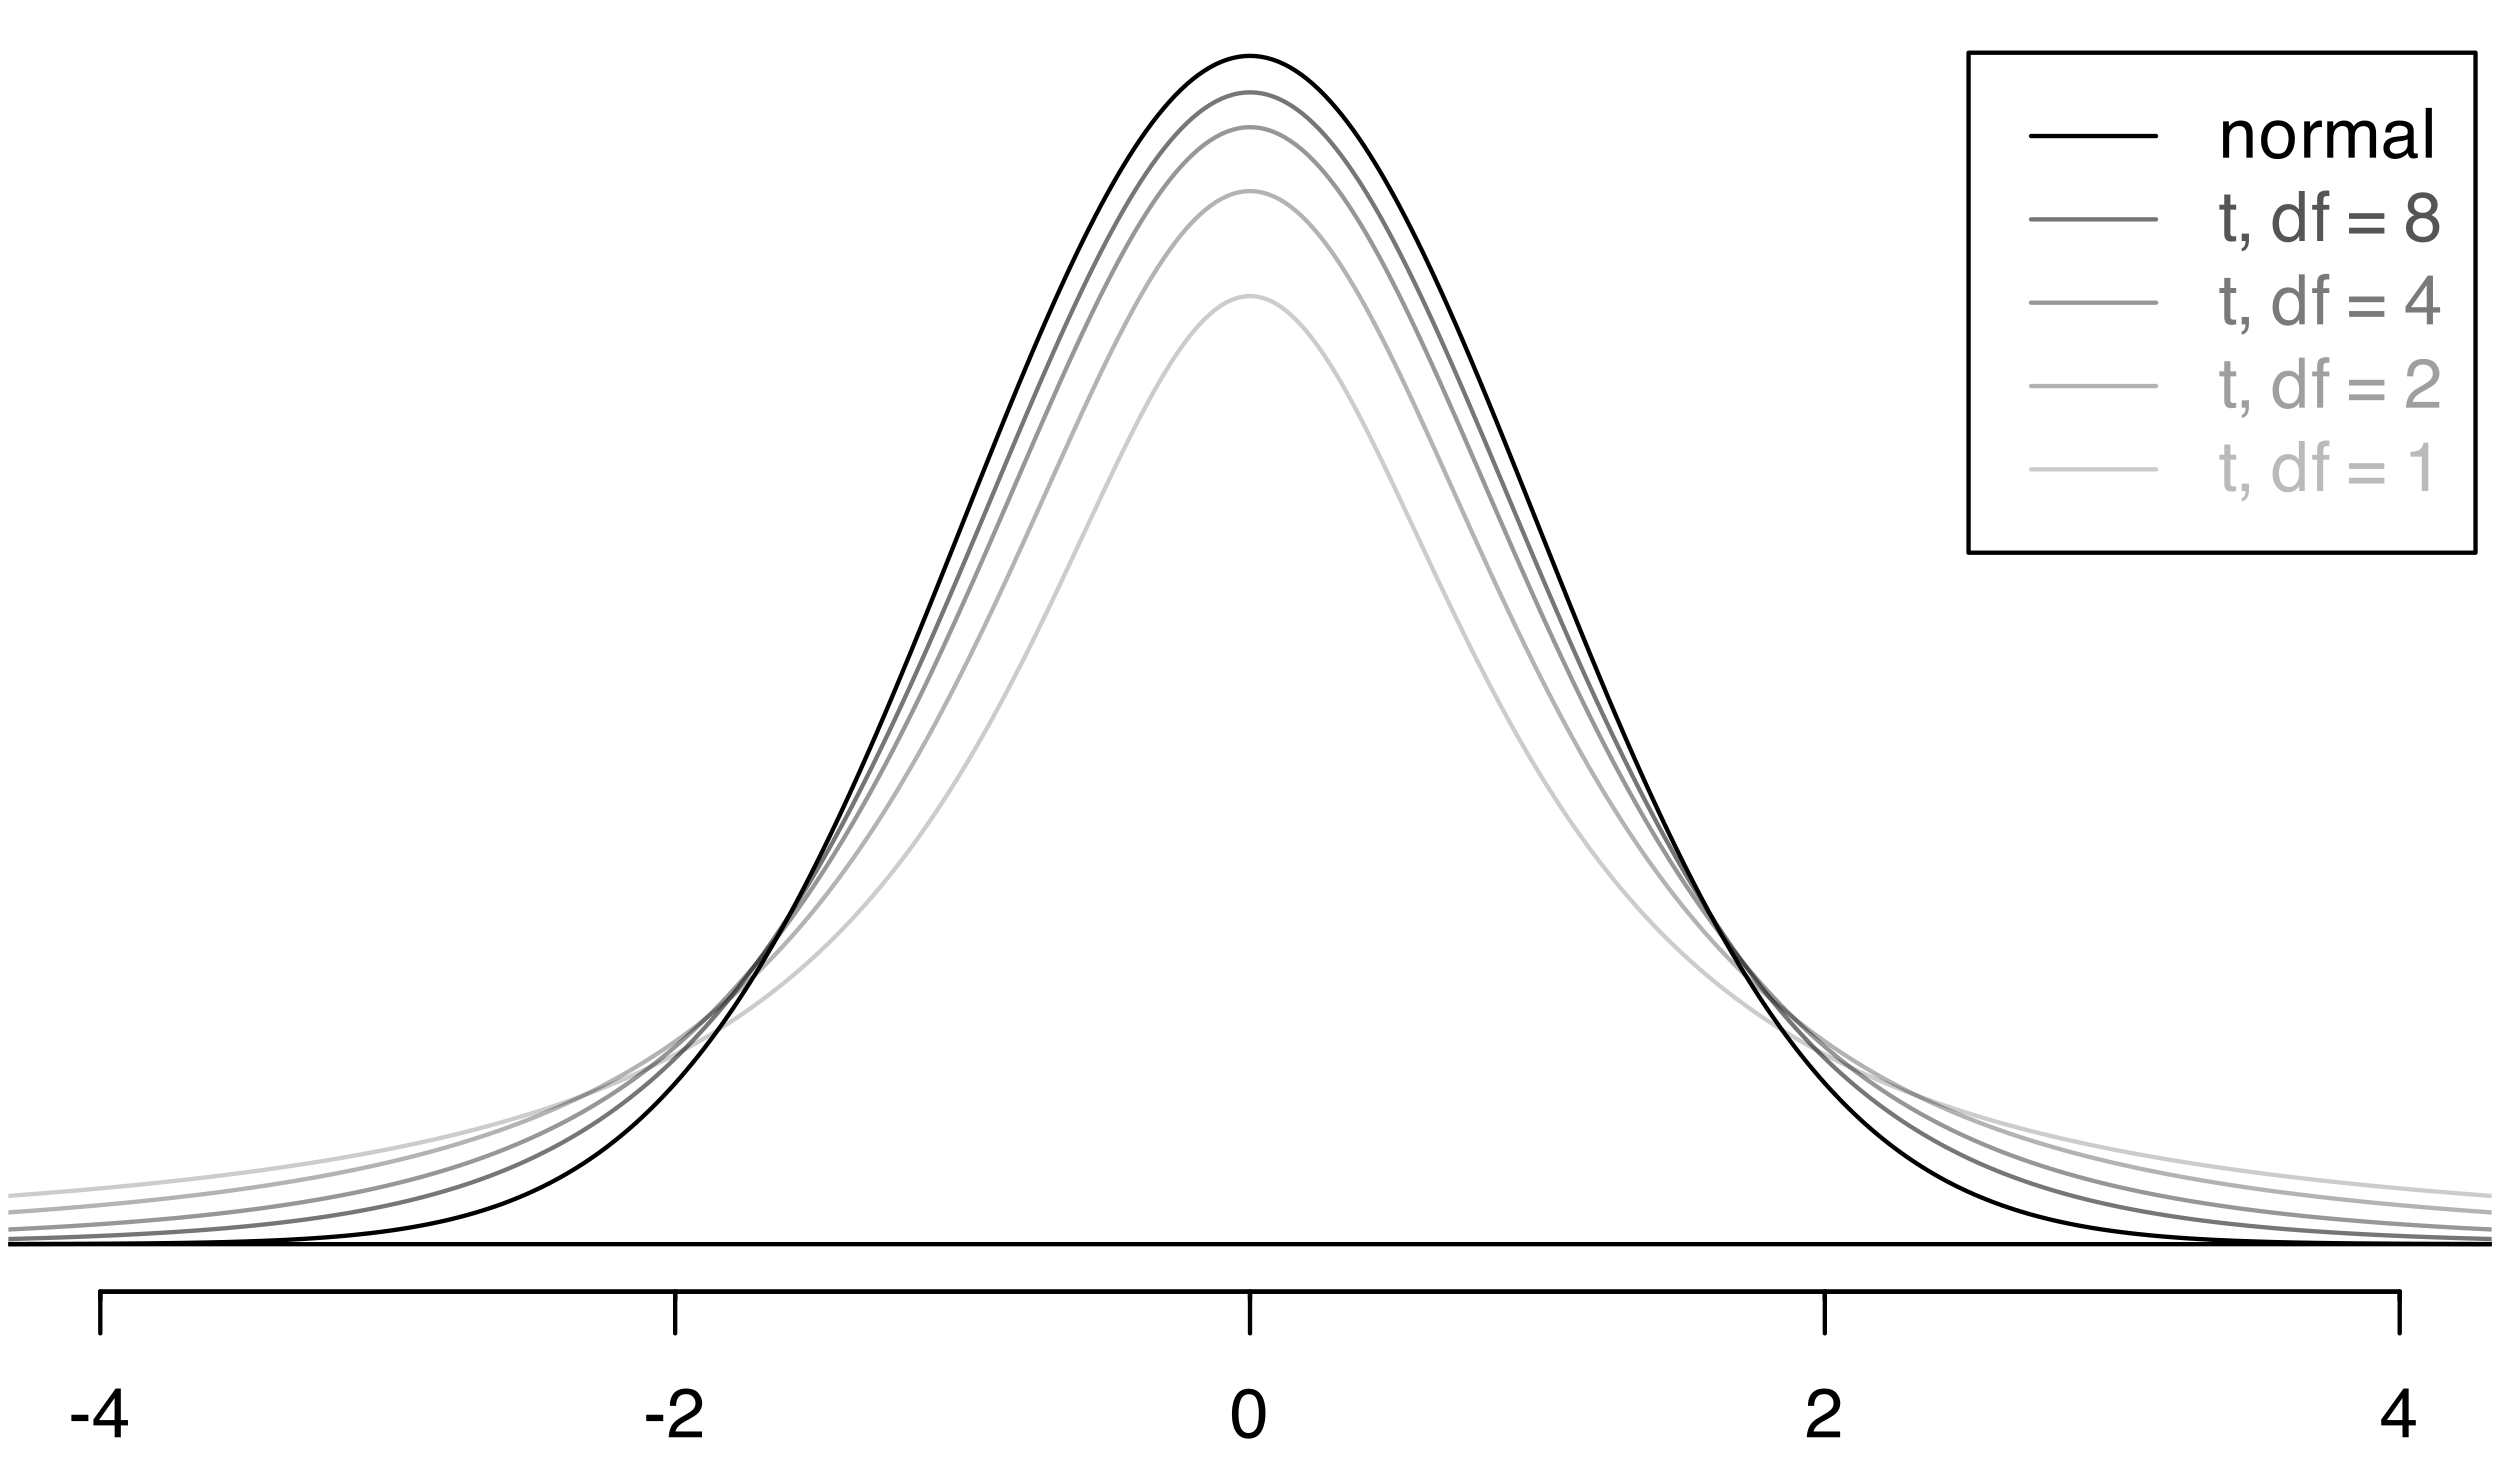 <?xml version="1.0" encoding="UTF-8"?>
<svg xmlns="http://www.w3.org/2000/svg" xmlns:xlink="http://www.w3.org/1999/xlink" width="432" height="252" viewBox="0 0 432 252">
<defs>
<g>
<g id="glyph-0-0">
<path d="M 0.391 0 L 0.391 -8.609 L 7.219 -8.609 L 7.219 0 Z M 6.141 -1.078 L 6.141 -7.531 L 1.469 -7.531 L 1.469 -1.078 Z M 6.141 -1.078 "/>
</g>
<g id="glyph-0-1">
<path d="M 0.5 -3.891 L 3.438 -3.891 L 3.438 -2.797 L 0.5 -2.797 Z M 0.5 -3.891 "/>
</g>
<g id="glyph-0-2">
<path d="M 3.969 -2.969 L 3.969 -6.781 L 1.281 -2.969 Z M 3.984 0 L 3.984 -2.047 L 0.312 -2.047 L 0.312 -3.078 L 4.156 -8.422 L 5.047 -8.422 L 5.047 -2.969 L 6.281 -2.969 L 6.281 -2.047 L 5.047 -2.047 L 5.047 0 Z M 3.984 0 "/>
</g>
<g id="glyph-0-3">
<path d="M 0.375 0 C 0.414 -0.719 0.566 -1.344 0.828 -1.875 C 1.086 -2.414 1.594 -2.906 2.344 -3.344 L 3.469 -4 C 3.969 -4.289 4.32 -4.539 4.531 -4.75 C 4.852 -5.07 5.016 -5.441 5.016 -5.859 C 5.016 -6.348 4.863 -6.734 4.562 -7.016 C 4.27 -7.305 3.883 -7.453 3.406 -7.453 C 2.676 -7.453 2.176 -7.18 1.906 -6.641 C 1.75 -6.336 1.664 -5.93 1.656 -5.422 L 0.578 -5.422 C 0.586 -6.148 0.723 -6.742 0.984 -7.203 C 1.441 -8.016 2.25 -8.422 3.406 -8.422 C 4.363 -8.422 5.062 -8.16 5.5 -7.641 C 5.945 -7.117 6.172 -6.539 6.172 -5.906 C 6.172 -5.238 5.938 -4.664 5.469 -4.188 C 5.195 -3.906 4.707 -3.566 4 -3.172 L 3.188 -2.734 C 2.812 -2.523 2.516 -2.32 2.297 -2.125 C 1.898 -1.789 1.648 -1.414 1.547 -1 L 6.141 -1 L 6.141 0 Z M 0.375 0 "/>
</g>
<g id="glyph-0-4">
<path d="M 3.25 -8.391 C 4.332 -8.391 5.117 -7.941 5.609 -7.047 C 5.984 -6.359 6.172 -5.41 6.172 -4.203 C 6.172 -3.066 6 -2.125 5.656 -1.375 C 5.164 -0.301 4.359 0.234 3.234 0.234 C 2.234 0.234 1.484 -0.203 0.984 -1.078 C 0.578 -1.816 0.375 -2.801 0.375 -4.031 C 0.375 -4.977 0.5 -5.797 0.75 -6.484 C 1.207 -7.754 2.039 -8.391 3.25 -8.391 Z M 3.234 -0.734 C 3.785 -0.734 4.223 -0.973 4.547 -1.453 C 4.867 -1.941 5.031 -2.848 5.031 -4.172 C 5.031 -5.117 4.91 -5.898 4.672 -6.516 C 4.441 -7.129 3.988 -7.438 3.312 -7.438 C 2.688 -7.438 2.227 -7.145 1.938 -6.562 C 1.656 -5.977 1.516 -5.117 1.516 -3.984 C 1.516 -3.129 1.609 -2.441 1.797 -1.922 C 2.078 -1.129 2.555 -0.734 3.234 -0.734 Z M 3.234 -0.734 "/>
</g>
<g id="glyph-0-5">
<path d="M 0.781 -6.281 L 1.781 -6.281 L 1.781 -5.391 C 2.07 -5.754 2.383 -6.016 2.719 -6.172 C 3.051 -6.336 3.422 -6.422 3.828 -6.422 C 4.711 -6.422 5.312 -6.109 5.625 -5.484 C 5.801 -5.141 5.891 -4.656 5.891 -4.031 L 5.891 0 L 4.812 0 L 4.812 -3.953 C 4.812 -4.336 4.754 -4.645 4.641 -4.875 C 4.453 -5.27 4.113 -5.469 3.625 -5.469 C 3.375 -5.469 3.172 -5.441 3.016 -5.391 C 2.723 -5.305 2.469 -5.133 2.25 -4.875 C 2.07 -4.664 1.957 -4.453 1.906 -4.234 C 1.852 -4.016 1.828 -3.695 1.828 -3.281 L 1.828 0 L 0.781 0 Z M 3.25 -6.422 Z M 3.25 -6.422 "/>
</g>
<g id="glyph-0-6">
<path d="M 3.266 -0.688 C 3.961 -0.688 4.441 -0.945 4.703 -1.469 C 4.961 -2 5.094 -2.586 5.094 -3.234 C 5.094 -3.828 5 -4.305 4.812 -4.672 C 4.508 -5.242 4 -5.531 3.281 -5.531 C 2.633 -5.531 2.164 -5.285 1.875 -4.797 C 1.582 -4.305 1.438 -3.711 1.438 -3.016 C 1.438 -2.348 1.582 -1.789 1.875 -1.344 C 2.164 -0.906 2.629 -0.688 3.266 -0.688 Z M 3.312 -6.453 C 4.113 -6.453 4.789 -6.18 5.344 -5.641 C 5.906 -5.109 6.188 -4.316 6.188 -3.266 C 6.188 -2.254 5.941 -1.414 5.453 -0.75 C 4.961 -0.094 4.203 0.234 3.172 0.234 C 2.305 0.234 1.617 -0.055 1.109 -0.641 C 0.598 -1.234 0.344 -2.02 0.344 -3 C 0.344 -4.051 0.609 -4.891 1.141 -5.516 C 1.68 -6.141 2.406 -6.453 3.312 -6.453 Z M 3.266 -6.422 Z M 3.266 -6.422 "/>
</g>
<g id="glyph-0-7">
<path d="M 0.797 -6.281 L 1.812 -6.281 L 1.812 -5.188 C 1.883 -5.406 2.082 -5.664 2.406 -5.969 C 2.727 -6.27 3.098 -6.422 3.516 -6.422 C 3.535 -6.422 3.566 -6.414 3.609 -6.406 C 3.66 -6.406 3.742 -6.398 3.859 -6.391 L 3.859 -5.281 C 3.797 -5.289 3.738 -5.297 3.688 -5.297 C 3.633 -5.297 3.578 -5.297 3.516 -5.297 C 2.984 -5.297 2.57 -5.125 2.281 -4.781 C 2 -4.445 1.859 -4.055 1.859 -3.609 L 1.859 0 L 0.797 0 Z M 0.797 -6.281 "/>
</g>
<g id="glyph-0-8">
<path d="M 0.781 -6.281 L 1.812 -6.281 L 1.812 -5.391 C 2.062 -5.691 2.289 -5.914 2.5 -6.062 C 2.844 -6.301 3.238 -6.422 3.688 -6.422 C 4.188 -6.422 4.586 -6.297 4.891 -6.047 C 5.055 -5.91 5.211 -5.703 5.359 -5.422 C 5.586 -5.766 5.859 -6.016 6.172 -6.172 C 6.492 -6.336 6.852 -6.422 7.25 -6.422 C 8.094 -6.422 8.664 -6.113 8.969 -5.5 C 9.133 -5.176 9.219 -4.734 9.219 -4.172 L 9.219 0 L 8.125 0 L 8.125 -4.359 C 8.125 -4.773 8.02 -5.062 7.812 -5.219 C 7.602 -5.375 7.348 -5.453 7.047 -5.453 C 6.629 -5.453 6.27 -5.312 5.969 -5.031 C 5.676 -4.758 5.531 -4.301 5.531 -3.656 L 5.531 0 L 4.453 0 L 4.453 -4.094 C 4.453 -4.52 4.398 -4.832 4.297 -5.031 C 4.141 -5.32 3.844 -5.469 3.406 -5.469 C 3.008 -5.469 2.645 -5.312 2.312 -5 C 1.988 -4.695 1.828 -4.141 1.828 -3.328 L 1.828 0 L 0.781 0 Z M 0.781 -6.281 "/>
</g>
<g id="glyph-0-9">
<path d="M 1.578 -1.672 C 1.578 -1.367 1.688 -1.129 1.906 -0.953 C 2.133 -0.773 2.398 -0.688 2.703 -0.688 C 3.078 -0.688 3.438 -0.77 3.781 -0.938 C 4.375 -1.227 4.672 -1.695 4.672 -2.344 L 4.672 -3.188 C 4.535 -3.113 4.363 -3.047 4.156 -2.984 C 3.957 -2.93 3.758 -2.895 3.562 -2.875 L 2.938 -2.797 C 2.551 -2.742 2.258 -2.66 2.062 -2.547 C 1.738 -2.367 1.578 -2.078 1.578 -1.672 Z M 4.141 -3.797 C 4.379 -3.828 4.539 -3.93 4.625 -4.109 C 4.664 -4.203 4.688 -4.336 4.688 -4.516 C 4.688 -4.867 4.555 -5.125 4.297 -5.281 C 4.047 -5.445 3.688 -5.531 3.219 -5.531 C 2.664 -5.531 2.273 -5.383 2.047 -5.094 C 1.91 -4.926 1.82 -4.68 1.781 -4.359 L 0.797 -4.359 C 0.816 -5.129 1.066 -5.664 1.547 -5.969 C 2.035 -6.27 2.598 -6.422 3.234 -6.422 C 3.973 -6.422 4.57 -6.281 5.031 -6 C 5.488 -5.719 5.719 -5.281 5.719 -4.688 L 5.719 -1.078 C 5.719 -0.973 5.738 -0.883 5.781 -0.812 C 5.832 -0.75 5.93 -0.719 6.078 -0.719 C 6.117 -0.719 6.164 -0.719 6.219 -0.719 C 6.281 -0.727 6.348 -0.738 6.422 -0.75 L 6.422 0.031 C 6.254 0.07 6.125 0.098 6.031 0.109 C 5.945 0.129 5.832 0.141 5.688 0.141 C 5.32 0.141 5.062 0.008 4.906 -0.25 C 4.812 -0.383 4.75 -0.578 4.719 -0.828 C 4.5 -0.547 4.188 -0.301 3.781 -0.094 C 3.383 0.113 2.945 0.219 2.469 0.219 C 1.883 0.219 1.406 0.039 1.031 -0.312 C 0.664 -0.664 0.484 -1.109 0.484 -1.641 C 0.484 -2.223 0.664 -2.676 1.031 -3 C 1.395 -3.32 1.867 -3.52 2.453 -3.594 Z M 3.266 -6.422 Z M 3.266 -6.422 "/>
</g>
<g id="glyph-0-10">
<path d="M 0.797 -8.609 L 1.859 -8.609 L 1.859 0 L 0.797 0 Z M 0.797 -8.609 "/>
</g>
<g id="glyph-0-11">
<path d="M 0.984 -8.031 L 2.047 -8.031 L 2.047 -6.281 L 3.047 -6.281 L 3.047 -5.422 L 2.047 -5.422 L 2.047 -1.312 C 2.047 -1.094 2.125 -0.945 2.281 -0.875 C 2.352 -0.832 2.488 -0.812 2.688 -0.812 C 2.738 -0.812 2.789 -0.812 2.844 -0.812 C 2.906 -0.82 2.973 -0.828 3.047 -0.828 L 3.047 0 C 2.93 0.031 2.805 0.051 2.672 0.062 C 2.547 0.082 2.406 0.094 2.25 0.094 C 1.758 0.094 1.426 -0.031 1.25 -0.281 C 1.07 -0.531 0.984 -0.859 0.984 -1.266 L 0.984 -5.422 L 0.141 -5.422 L 0.141 -6.281 L 0.984 -6.281 Z M 0.984 -8.031 "/>
</g>
<g id="glyph-0-12">
<path d="M 1 1.219 C 1.27 1.176 1.457 0.988 1.562 0.656 C 1.625 0.477 1.656 0.305 1.656 0.141 C 1.656 0.117 1.648 0.098 1.641 0.078 C 1.641 0.055 1.641 0.031 1.641 0 L 1 0 L 1 -1.281 L 2.25 -1.281 L 2.25 -0.094 C 2.25 0.375 2.156 0.781 1.969 1.125 C 1.781 1.477 1.457 1.695 1 1.781 Z M 1 1.219 "/>
</g>
<g id="glyph-0-13">
</g>
<g id="glyph-0-14">
<path d="M 1.438 -3.062 C 1.438 -2.395 1.578 -1.832 1.859 -1.375 C 2.148 -0.926 2.609 -0.703 3.234 -0.703 C 3.723 -0.703 4.125 -0.91 4.438 -1.328 C 4.758 -1.742 4.922 -2.348 4.922 -3.141 C 4.922 -3.93 4.754 -4.516 4.422 -4.891 C 4.098 -5.273 3.703 -5.469 3.234 -5.469 C 2.703 -5.469 2.27 -5.266 1.938 -4.859 C 1.602 -4.453 1.438 -3.852 1.438 -3.062 Z M 3.031 -6.391 C 3.508 -6.391 3.91 -6.285 4.234 -6.078 C 4.422 -5.961 4.633 -5.758 4.875 -5.469 L 4.875 -8.641 L 5.891 -8.641 L 5.891 0 L 4.938 0 L 4.938 -0.875 C 4.695 -0.488 4.406 -0.207 4.062 -0.031 C 3.727 0.133 3.344 0.219 2.906 0.219 C 2.207 0.219 1.602 -0.07 1.094 -0.656 C 0.582 -1.25 0.328 -2.031 0.328 -3 C 0.328 -3.914 0.562 -4.707 1.031 -5.375 C 1.5 -6.051 2.164 -6.391 3.031 -6.391 Z M 3.031 -6.391 "/>
</g>
<g id="glyph-0-15">
<path d="M 1.031 -7.234 C 1.051 -7.672 1.129 -7.988 1.266 -8.188 C 1.516 -8.551 1.988 -8.734 2.688 -8.734 C 2.758 -8.734 2.828 -8.727 2.891 -8.719 C 2.961 -8.719 3.047 -8.711 3.141 -8.703 L 3.141 -7.75 C 3.023 -7.758 2.941 -7.766 2.891 -7.766 C 2.848 -7.766 2.805 -7.766 2.766 -7.766 C 2.441 -7.766 2.25 -7.68 2.188 -7.516 C 2.125 -7.348 2.094 -6.926 2.094 -6.25 L 3.141 -6.25 L 3.141 -5.422 L 2.078 -5.422 L 2.078 0 L 1.031 0 L 1.031 -5.422 L 0.172 -5.422 L 0.172 -6.25 L 1.031 -6.25 Z M 1.031 -7.234 "/>
</g>
<g id="glyph-0-16">
<path d="M 6.656 -4.812 L 6.656 -3.828 L 0.547 -3.828 L 0.547 -4.812 Z M 6.656 -2.297 L 6.656 -1.297 L 0.547 -1.297 L 0.547 -2.297 Z M 6.656 -2.297 "/>
</g>
<g id="glyph-0-17">
<path d="M 3.266 -4.875 C 3.734 -4.875 4.098 -5.004 4.359 -5.266 C 4.617 -5.523 4.75 -5.832 4.75 -6.188 C 4.75 -6.5 4.625 -6.785 4.375 -7.047 C 4.125 -7.316 3.742 -7.453 3.234 -7.453 C 2.723 -7.453 2.352 -7.316 2.125 -7.047 C 1.895 -6.785 1.781 -6.484 1.781 -6.141 C 1.781 -5.742 1.926 -5.43 2.219 -5.203 C 2.52 -4.984 2.867 -4.875 3.266 -4.875 Z M 3.328 -0.719 C 3.816 -0.719 4.223 -0.848 4.547 -1.109 C 4.867 -1.379 5.031 -1.773 5.031 -2.297 C 5.031 -2.836 4.863 -3.25 4.531 -3.531 C 4.195 -3.812 3.77 -3.953 3.25 -3.953 C 2.75 -3.953 2.336 -3.805 2.016 -3.516 C 1.703 -3.234 1.547 -2.836 1.547 -2.328 C 1.547 -1.891 1.691 -1.508 1.984 -1.188 C 2.273 -0.875 2.723 -0.719 3.328 -0.719 Z M 1.828 -4.469 C 1.535 -4.594 1.305 -4.738 1.141 -4.906 C 0.836 -5.219 0.688 -5.625 0.688 -6.125 C 0.688 -6.75 0.91 -7.285 1.359 -7.734 C 1.816 -8.191 2.457 -8.422 3.281 -8.422 C 4.094 -8.422 4.723 -8.207 5.172 -7.781 C 5.629 -7.352 5.859 -6.859 5.859 -6.297 C 5.859 -5.773 5.727 -5.348 5.469 -5.016 C 5.32 -4.836 5.094 -4.66 4.781 -4.484 C 5.125 -4.328 5.395 -4.145 5.594 -3.938 C 5.969 -3.539 6.156 -3.031 6.156 -2.406 C 6.156 -1.664 5.906 -1.039 5.406 -0.531 C 4.914 -0.02 4.219 0.234 3.312 0.234 C 2.488 0.234 1.797 0.016 1.234 -0.422 C 0.672 -0.867 0.391 -1.516 0.391 -2.359 C 0.391 -2.848 0.508 -3.273 0.75 -3.641 C 0.988 -4.004 1.348 -4.281 1.828 -4.469 Z M 1.828 -4.469 "/>
</g>
<g id="glyph-0-18">
<path d="M 1.156 -5.938 L 1.156 -6.75 C 1.914 -6.82 2.441 -6.945 2.734 -7.125 C 3.035 -7.301 3.266 -7.711 3.422 -8.359 L 4.25 -8.359 L 4.25 0 L 3.125 0 L 3.125 -5.938 Z M 1.156 -5.938 "/>
</g>
</g>
<clipPath id="clip-0">
<path clip-rule="nonzero" d="M 1.441 214 L 430.562 214 L 430.562 216 L 1.441 216 Z M 1.441 214 "/>
</clipPath>
<clipPath id="clip-1">
<path clip-rule="nonzero" d="M 1.441 9 L 430.562 9 L 430.562 216 L 1.441 216 Z M 1.441 9 "/>
</clipPath>
<clipPath id="clip-2">
<path clip-rule="nonzero" d="M 1.441 15 L 430.562 15 L 430.562 215 L 1.441 215 Z M 1.441 15 "/>
</clipPath>
<clipPath id="clip-3">
<path clip-rule="nonzero" d="M 1.441 21 L 430.562 21 L 430.562 214 L 1.441 214 Z M 1.441 21 "/>
</clipPath>
<clipPath id="clip-4">
<path clip-rule="nonzero" d="M 1.441 32 L 430.562 32 L 430.562 211 L 1.441 211 Z M 1.441 32 "/>
</clipPath>
<clipPath id="clip-5">
<path clip-rule="nonzero" d="M 1.441 50 L 430.562 50 L 430.562 208 L 1.441 208 Z M 1.441 50 "/>
</clipPath>
</defs>
<rect x="-43.2" y="-25.2" width="518.4" height="302.4" fill="rgb(100%, 100%, 100%)" fill-opacity="1"/>
<path fill="none" stroke-width="0.75" stroke-linecap="round" stroke-linejoin="round" stroke="rgb(0%, 0%, 0%)" stroke-opacity="1" stroke-miterlimit="10" d="M 17.332 223.199 L 414.668 223.199 "/>
<path fill="none" stroke-width="0.75" stroke-linecap="round" stroke-linejoin="round" stroke="rgb(0%, 0%, 0%)" stroke-opacity="1" stroke-miterlimit="10" d="M 17.332 223.199 L 17.332 230.398 "/>
<path fill="none" stroke-width="0.75" stroke-linecap="round" stroke-linejoin="round" stroke="rgb(0%, 0%, 0%)" stroke-opacity="1" stroke-miterlimit="10" d="M 116.668 223.199 L 116.668 230.398 "/>
<path fill="none" stroke-width="0.75" stroke-linecap="round" stroke-linejoin="round" stroke="rgb(0%, 0%, 0%)" stroke-opacity="1" stroke-miterlimit="10" d="M 216 223.199 L 216 230.398 "/>
<path fill="none" stroke-width="0.75" stroke-linecap="round" stroke-linejoin="round" stroke="rgb(0%, 0%, 0%)" stroke-opacity="1" stroke-miterlimit="10" d="M 315.332 223.199 L 315.332 230.398 "/>
<path fill="none" stroke-width="0.75" stroke-linecap="round" stroke-linejoin="round" stroke="rgb(0%, 0%, 0%)" stroke-opacity="1" stroke-miterlimit="10" d="M 414.668 223.199 L 414.668 230.398 "/>
<g fill="rgb(0%, 0%, 0%)" fill-opacity="1">
<use xlink:href="#glyph-0-1" x="11.832" y="248.361"/>
<use xlink:href="#glyph-0-2" x="15.832" y="248.361"/>
</g>
<g fill="rgb(0%, 0%, 0%)" fill-opacity="1">
<use xlink:href="#glyph-0-1" x="111.168" y="248.361"/>
<use xlink:href="#glyph-0-3" x="115.168" y="248.361"/>
</g>
<g fill="rgb(0%, 0%, 0%)" fill-opacity="1">
<use xlink:href="#glyph-0-4" x="212.5" y="248.361"/>
</g>
<g fill="rgb(0%, 0%, 0%)" fill-opacity="1">
<use xlink:href="#glyph-0-3" x="311.832" y="248.361"/>
</g>
<g fill="rgb(0%, 0%, 0%)" fill-opacity="1">
<use xlink:href="#glyph-0-2" x="411.168" y="248.361"/>
</g>
<path fill="none" stroke-width="0.75" stroke-linecap="round" stroke-linejoin="round" stroke="rgb(0%, 0%, 0%)" stroke-opacity="1" stroke-miterlimit="10" d="M 17.332 223.199 L 414.668 223.199 "/>
<path fill="none" stroke-width="0.75" stroke-linecap="round" stroke-linejoin="round" stroke="rgb(0%, 0%, 0%)" stroke-opacity="1" stroke-miterlimit="10" d="M 17.332 223.199 L 17.332 224.641 "/>
<path fill="none" stroke-width="0.75" stroke-linecap="round" stroke-linejoin="round" stroke="rgb(0%, 0%, 0%)" stroke-opacity="1" stroke-miterlimit="10" d="M 116.668 223.199 L 116.668 224.641 "/>
<path fill="none" stroke-width="0.75" stroke-linecap="round" stroke-linejoin="round" stroke="rgb(0%, 0%, 0%)" stroke-opacity="1" stroke-miterlimit="10" d="M 216 223.199 L 216 224.641 "/>
<path fill="none" stroke-width="0.75" stroke-linecap="round" stroke-linejoin="round" stroke="rgb(0%, 0%, 0%)" stroke-opacity="1" stroke-miterlimit="10" d="M 315.332 223.199 L 315.332 224.641 "/>
<path fill="none" stroke-width="0.75" stroke-linecap="round" stroke-linejoin="round" stroke="rgb(0%, 0%, 0%)" stroke-opacity="1" stroke-miterlimit="10" d="M 414.668 223.199 L 414.668 224.641 "/>
<g clip-path="url(#clip-0)">
<path fill="none" stroke-width="0.75" stroke-linecap="round" stroke-linejoin="round" stroke="rgb(0%, 0%, 0%)" stroke-opacity="1" stroke-miterlimit="10" d="M 1.441 214.988 L 430.559 214.988 "/>
</g>
<g clip-path="url(#clip-1)">
<path fill="none" stroke-width="0.75" stroke-linecap="round" stroke-linejoin="round" stroke="rgb(0%, 0%, 0%)" stroke-opacity="1" stroke-miterlimit="10" d="M -7.5 214.977 L -3.527 214.977 L -2.535 214.973 L -0.547 214.973 L 0.445 214.969 L 2.434 214.969 L 3.426 214.965 L 4.422 214.965 L 6.406 214.957 L 7.398 214.957 L 8.395 214.953 L 9.387 214.949 L 10.379 214.949 L 11.375 214.945 L 14.352 214.934 L 15.348 214.93 L 16.34 214.922 L 17.332 214.918 L 18.328 214.91 L 19.32 214.906 L 20.312 214.898 L 21.309 214.891 L 24.285 214.867 L 25.281 214.859 L 27.266 214.836 L 28.262 214.824 L 29.254 214.812 L 30.246 214.797 L 31.238 214.785 L 32.234 214.77 L 33.227 214.75 L 34.219 214.734 L 35.215 214.715 L 36.207 214.695 L 38.191 214.648 L 39.188 214.625 L 40.18 214.598 L 41.172 214.566 L 42.168 214.539 L 44.152 214.469 L 45.148 214.434 L 46.141 214.395 L 48.125 214.309 L 49.121 214.262 L 50.113 214.211 L 51.105 214.156 L 52.102 214.102 L 54.086 213.977 L 55.078 213.906 L 56.074 213.836 L 58.059 213.68 L 59.055 213.594 L 60.047 213.504 L 61.039 213.406 L 62.035 213.305 L 63.027 213.199 L 64.02 213.086 L 65.012 212.965 L 66.008 212.84 L 67 212.707 L 67.992 212.566 L 68.988 212.418 L 69.98 212.262 L 70.973 212.098 L 71.965 211.922 L 72.961 211.742 L 73.953 211.551 L 74.945 211.348 L 75.941 211.137 L 76.934 210.914 L 77.926 210.68 L 78.922 210.434 L 79.914 210.176 L 80.906 209.906 L 81.898 209.625 L 82.895 209.328 L 83.887 209.016 L 84.879 208.691 L 85.875 208.352 L 86.867 207.996 L 87.859 207.625 L 88.852 207.234 L 89.848 206.828 L 90.84 206.406 L 91.832 205.965 L 92.828 205.504 L 93.82 205.023 L 94.812 204.523 L 95.809 204.004 L 96.801 203.461 L 97.793 202.895 L 98.785 202.309 L 99.781 201.699 L 100.773 201.066 L 101.766 200.406 L 102.762 199.723 L 103.754 199.016 L 104.746 198.281 L 105.738 197.516 L 106.734 196.727 L 107.727 195.91 L 108.719 195.066 L 109.715 194.188 L 110.707 193.285 L 111.699 192.348 L 112.691 191.383 L 113.688 190.383 L 114.68 189.355 L 115.672 188.293 L 116.668 187.199 L 117.66 186.07 L 118.652 184.906 L 119.648 183.711 L 120.641 182.48 L 121.633 181.215 L 122.625 179.914 L 123.621 178.578 L 124.613 177.203 L 125.605 175.797 L 126.602 174.352 L 127.594 172.871 L 128.586 171.352 L 129.578 169.797 L 130.574 168.207 L 131.566 166.582 L 132.559 164.918 L 133.555 163.215 L 134.547 161.477 L 135.539 159.707 L 136.535 157.895 L 137.527 156.051 L 138.52 154.172 L 139.512 152.258 L 140.508 150.309 L 141.5 148.324 L 142.492 146.309 L 143.488 144.258 L 144.48 142.18 L 145.473 140.066 L 146.465 137.922 L 147.461 135.75 L 148.453 133.551 L 149.445 131.32 L 150.441 129.066 L 151.434 126.785 L 152.426 124.48 L 153.422 122.152 L 154.414 119.801 L 155.406 117.43 L 156.398 115.039 L 157.395 112.633 L 158.387 110.211 L 159.379 107.773 L 160.375 105.32 L 161.367 102.859 L 162.359 100.387 L 163.352 97.91 L 164.348 95.426 L 165.34 92.938 L 166.332 90.445 L 167.328 87.957 L 168.32 85.465 L 169.312 82.98 L 170.309 80.504 L 171.301 78.035 L 172.293 75.574 L 173.285 73.129 L 174.281 70.695 L 175.273 68.281 L 176.266 65.883 L 177.262 63.508 L 178.254 61.16 L 179.246 58.832 L 180.238 56.539 L 181.234 54.27 L 182.227 52.039 L 183.219 49.84 L 184.215 47.68 L 185.207 45.559 L 186.199 43.477 L 187.191 41.441 L 188.188 39.453 L 189.18 37.512 L 190.172 35.621 L 191.168 33.781 L 192.16 31.996 L 193.152 30.27 L 194.148 28.598 L 195.141 26.988 L 196.133 25.441 L 197.125 23.957 L 198.121 22.535 L 199.113 21.184 L 200.105 19.902 L 201.102 18.688 L 202.094 17.547 L 203.086 16.477 L 204.078 15.484 L 205.074 14.562 L 206.066 13.719 L 207.059 12.953 L 208.055 12.266 L 209.047 11.656 L 210.039 11.125 L 211.035 10.676 L 212.027 10.309 L 213.02 10.023 L 214.012 9.816 L 215.008 9.695 L 216 9.652 L 216.992 9.695 L 217.988 9.816 L 218.98 10.023 L 219.973 10.309 L 220.965 10.676 L 221.961 11.125 L 222.953 11.656 L 223.945 12.266 L 224.941 12.953 L 225.934 13.719 L 226.926 14.562 L 227.922 15.484 L 228.914 16.477 L 229.906 17.547 L 230.898 18.688 L 231.895 19.902 L 232.887 21.184 L 233.879 22.535 L 234.875 23.957 L 235.867 25.441 L 236.859 26.988 L 237.852 28.598 L 238.848 30.27 L 239.84 31.996 L 240.832 33.781 L 241.828 35.621 L 242.82 37.512 L 243.812 39.453 L 244.809 41.441 L 245.801 43.477 L 246.793 45.559 L 247.785 47.68 L 248.781 49.84 L 249.773 52.039 L 250.766 54.27 L 251.762 56.539 L 252.754 58.832 L 253.746 61.16 L 254.738 63.508 L 255.734 65.883 L 256.727 68.281 L 257.719 70.695 L 258.715 73.129 L 259.707 75.574 L 260.699 78.035 L 261.691 80.504 L 262.688 82.98 L 263.68 85.465 L 264.672 87.957 L 265.668 90.445 L 266.66 92.938 L 267.652 95.426 L 268.648 97.91 L 269.641 100.387 L 270.633 102.859 L 271.625 105.32 L 272.621 107.773 L 273.613 110.211 L 274.605 112.633 L 275.602 115.039 L 276.594 117.43 L 277.586 119.801 L 278.578 122.152 L 279.574 124.48 L 280.566 126.785 L 281.559 129.066 L 282.555 131.32 L 283.547 133.551 L 284.539 135.75 L 285.535 137.922 L 286.527 140.066 L 287.52 142.18 L 288.512 144.258 L 289.508 146.309 L 290.5 148.324 L 291.492 150.309 L 292.488 152.258 L 293.48 154.172 L 294.473 156.051 L 295.465 157.895 L 296.461 159.707 L 297.453 161.477 L 298.445 163.215 L 299.441 164.918 L 300.434 166.582 L 301.426 168.207 L 302.422 169.797 L 303.414 171.352 L 304.406 172.871 L 305.398 174.352 L 306.395 175.797 L 307.387 177.203 L 308.379 178.578 L 309.375 179.914 L 310.367 181.215 L 311.359 182.48 L 312.352 183.711 L 313.348 184.906 L 314.34 186.07 L 315.332 187.199 L 316.328 188.293 L 317.32 189.355 L 318.312 190.383 L 319.309 191.383 L 320.301 192.348 L 321.293 193.285 L 322.285 194.188 L 323.281 195.066 L 324.273 195.91 L 325.266 196.727 L 326.262 197.516 L 327.254 198.281 L 328.246 199.016 L 329.238 199.723 L 330.234 200.406 L 331.227 201.066 L 332.219 201.699 L 333.215 202.309 L 334.207 202.895 L 335.199 203.461 L 336.191 204.004 L 337.188 204.523 L 338.18 205.023 L 339.172 205.504 L 340.168 205.965 L 341.16 206.406 L 342.152 206.828 L 343.148 207.234 L 344.141 207.625 L 345.133 207.996 L 346.125 208.352 L 347.121 208.691 L 348.113 209.016 L 349.105 209.328 L 350.102 209.625 L 351.094 209.906 L 352.086 210.176 L 353.078 210.434 L 354.074 210.68 L 355.066 210.914 L 356.059 211.137 L 357.055 211.348 L 358.047 211.551 L 359.039 211.742 L 360.035 211.922 L 361.027 212.098 L 362.02 212.262 L 363.012 212.418 L 364.008 212.566 L 365 212.707 L 365.992 212.84 L 366.988 212.965 L 367.98 213.086 L 368.973 213.199 L 369.965 213.305 L 370.961 213.406 L 371.953 213.504 L 372.945 213.594 L 373.941 213.68 L 375.926 213.836 L 376.922 213.906 L 377.914 213.977 L 379.898 214.102 L 380.895 214.156 L 381.887 214.211 L 382.879 214.262 L 383.875 214.309 L 385.859 214.395 L 386.852 214.434 L 387.848 214.469 L 389.832 214.539 L 390.828 214.566 L 391.82 214.598 L 392.812 214.625 L 393.809 214.648 L 395.793 214.695 L 396.785 214.715 L 397.781 214.734 L 398.773 214.75 L 399.766 214.77 L 400.762 214.785 L 401.754 214.797 L 402.746 214.812 L 403.738 214.824 L 404.734 214.836 L 406.719 214.859 L 407.715 214.867 L 410.691 214.891 L 411.688 214.898 L 412.68 214.906 L 413.672 214.91 L 414.668 214.918 L 415.66 214.922 L 416.652 214.93 L 417.648 214.934 L 420.625 214.945 L 421.621 214.949 L 422.613 214.949 L 423.605 214.953 L 424.602 214.957 L 425.594 214.957 L 427.578 214.965 L 428.574 214.965 L 429.566 214.969 L 431.555 214.969 L 432.547 214.973 L 434.535 214.973 L 435.527 214.977 L 439.5 214.977 "/>
</g>
<g clip-path="url(#clip-2)">
<path fill="none" stroke-width="0.75" stroke-linecap="round" stroke-linejoin="round" stroke="rgb(0%, 0%, 0%)" stroke-opacity="0.537" stroke-miterlimit="10" d="M -7.5 214.305 L -6.508 214.285 L -5.512 214.266 L -4.52 214.246 L -2.535 214.199 L -1.539 214.176 L 0.445 214.129 L 1.441 214.102 L 2.434 214.078 L 3.426 214.051 L 4.422 214.023 L 5.414 213.992 L 6.406 213.965 L 7.398 213.934 L 8.395 213.902 L 9.387 213.867 L 10.379 213.836 L 11.375 213.801 L 12.367 213.766 L 13.359 213.727 L 14.352 213.691 L 15.348 213.652 L 17.332 213.566 L 18.328 213.523 L 19.32 213.48 L 20.312 213.434 L 21.309 213.387 L 24.285 213.234 L 25.281 213.18 L 26.273 213.125 L 27.266 213.066 L 28.262 213.008 L 30.246 212.883 L 31.238 212.816 L 32.234 212.75 L 34.219 212.609 L 35.215 212.535 L 37.199 212.379 L 38.191 212.297 L 39.188 212.211 L 41.172 212.031 L 42.168 211.938 L 43.16 211.844 L 44.152 211.742 L 45.148 211.641 L 46.141 211.535 L 47.133 211.426 L 48.125 211.312 L 49.121 211.195 L 50.113 211.074 L 51.105 210.949 L 52.102 210.82 L 53.094 210.688 L 54.086 210.551 L 55.078 210.406 L 56.074 210.262 L 57.066 210.109 L 58.059 209.953 L 59.055 209.789 L 60.047 209.625 L 61.039 209.453 L 62.035 209.273 L 63.027 209.09 L 64.02 208.898 L 65.012 208.703 L 66.008 208.5 L 67 208.289 L 67.992 208.074 L 68.988 207.852 L 69.98 207.621 L 70.973 207.383 L 71.965 207.137 L 72.961 206.883 L 73.953 206.621 L 74.945 206.352 L 75.941 206.07 L 76.934 205.785 L 77.926 205.484 L 78.922 205.18 L 79.914 204.863 L 80.906 204.535 L 81.898 204.199 L 82.895 203.848 L 83.887 203.488 L 84.879 203.117 L 85.875 202.734 L 86.867 202.34 L 87.859 201.934 L 88.852 201.516 L 89.848 201.082 L 90.84 200.633 L 91.832 200.172 L 92.828 199.699 L 93.82 199.207 L 94.812 198.703 L 95.809 198.184 L 96.801 197.648 L 97.793 197.094 L 98.785 196.523 L 99.781 195.938 L 100.773 195.332 L 101.766 194.711 L 102.762 194.07 L 103.754 193.41 L 104.746 192.73 L 105.738 192.031 L 106.734 191.312 L 107.727 190.57 L 108.719 189.809 L 109.715 189.023 L 110.707 188.219 L 111.699 187.391 L 112.691 186.539 L 113.688 185.66 L 114.68 184.762 L 115.672 183.836 L 116.668 182.887 L 117.66 181.91 L 118.652 180.906 L 119.648 179.879 L 120.641 178.824 L 121.633 177.742 L 122.625 176.629 L 123.621 175.488 L 124.613 174.32 L 125.605 173.125 L 126.602 171.895 L 127.594 170.641 L 128.586 169.352 L 129.578 168.035 L 130.574 166.684 L 131.566 165.305 L 132.559 163.891 L 133.555 162.449 L 134.547 160.973 L 135.539 159.465 L 136.535 157.926 L 137.527 156.352 L 138.52 154.75 L 139.512 153.109 L 140.508 151.441 L 141.5 149.738 L 142.492 148.004 L 143.488 146.234 L 144.48 144.438 L 145.473 142.605 L 146.465 140.742 L 147.461 138.848 L 148.453 136.926 L 149.445 134.969 L 150.441 132.984 L 151.434 130.969 L 152.426 128.926 L 153.422 126.855 L 154.414 124.758 L 155.406 122.633 L 156.398 120.48 L 157.395 118.309 L 158.387 116.109 L 159.379 113.891 L 160.375 111.648 L 161.367 109.387 L 162.359 107.109 L 163.352 104.812 L 164.348 102.5 L 165.34 100.176 L 166.332 97.84 L 167.328 95.492 L 168.32 93.133 L 169.312 90.77 L 170.309 88.402 L 172.293 83.66 L 173.285 81.293 L 174.281 78.926 L 175.273 76.566 L 176.266 74.215 L 177.262 71.875 L 178.254 69.547 L 179.246 67.234 L 180.238 64.945 L 181.234 62.672 L 182.227 60.422 L 183.219 58.203 L 184.215 56.008 L 185.207 53.848 L 186.199 51.719 L 187.191 49.629 L 188.188 47.578 L 189.18 45.57 L 190.172 43.609 L 191.168 41.691 L 192.16 39.828 L 193.152 38.016 L 194.148 36.258 L 195.141 34.562 L 196.133 32.922 L 197.125 31.348 L 198.121 29.84 L 199.113 28.398 L 200.105 27.027 L 201.102 25.727 L 202.094 24.5 L 203.086 23.352 L 204.078 22.277 L 205.074 21.285 L 206.066 20.371 L 207.059 19.543 L 208.055 18.797 L 209.047 18.133 L 210.039 17.559 L 211.035 17.07 L 212.027 16.668 L 213.02 16.355 L 214.012 16.133 L 215.008 16 L 216 15.953 L 216.992 16 L 217.988 16.133 L 218.98 16.355 L 219.973 16.668 L 220.965 17.07 L 221.961 17.559 L 222.953 18.133 L 223.945 18.797 L 224.941 19.543 L 225.934 20.371 L 226.926 21.285 L 227.922 22.277 L 228.914 23.352 L 229.906 24.5 L 230.898 25.727 L 231.895 27.027 L 232.887 28.398 L 233.879 29.84 L 234.875 31.348 L 235.867 32.922 L 236.859 34.562 L 237.852 36.258 L 238.848 38.016 L 239.84 39.828 L 240.832 41.691 L 241.828 43.609 L 242.82 45.57 L 243.812 47.578 L 244.809 49.629 L 245.801 51.719 L 246.793 53.848 L 247.785 56.008 L 248.781 58.203 L 249.773 60.422 L 250.766 62.672 L 251.762 64.945 L 252.754 67.234 L 253.746 69.547 L 254.738 71.875 L 255.734 74.215 L 256.727 76.566 L 257.719 78.926 L 258.715 81.293 L 259.707 83.66 L 261.691 88.402 L 262.688 90.77 L 263.68 93.133 L 264.672 95.492 L 265.668 97.84 L 266.66 100.176 L 267.652 102.5 L 268.648 104.812 L 269.641 107.109 L 270.633 109.387 L 271.625 111.648 L 272.621 113.891 L 273.613 116.109 L 274.605 118.309 L 275.602 120.48 L 276.594 122.633 L 277.586 124.758 L 278.578 126.855 L 279.574 128.926 L 280.566 130.969 L 281.559 132.984 L 282.555 134.969 L 283.547 136.926 L 284.539 138.848 L 285.535 140.742 L 286.527 142.605 L 287.52 144.438 L 288.512 146.234 L 289.508 148.004 L 290.5 149.738 L 291.492 151.441 L 292.488 153.109 L 293.48 154.75 L 294.473 156.352 L 295.465 157.926 L 296.461 159.465 L 297.453 160.973 L 298.445 162.449 L 299.441 163.891 L 300.434 165.305 L 301.426 166.684 L 302.422 168.035 L 303.414 169.352 L 304.406 170.641 L 305.398 171.895 L 306.395 173.125 L 307.387 174.32 L 308.379 175.488 L 309.375 176.629 L 310.367 177.742 L 311.359 178.824 L 312.352 179.879 L 313.348 180.906 L 314.34 181.91 L 315.332 182.887 L 316.328 183.836 L 317.32 184.762 L 318.312 185.66 L 319.309 186.539 L 320.301 187.391 L 321.293 188.219 L 322.285 189.023 L 323.281 189.809 L 324.273 190.57 L 325.266 191.312 L 326.262 192.031 L 327.254 192.73 L 328.246 193.41 L 329.238 194.07 L 330.234 194.711 L 331.227 195.332 L 332.219 195.938 L 333.215 196.523 L 334.207 197.094 L 335.199 197.648 L 336.191 198.184 L 337.188 198.703 L 338.18 199.207 L 339.172 199.699 L 340.168 200.172 L 341.16 200.633 L 342.152 201.082 L 343.148 201.516 L 344.141 201.934 L 345.133 202.34 L 346.125 202.734 L 347.121 203.117 L 348.113 203.488 L 349.105 203.848 L 350.102 204.199 L 351.094 204.535 L 352.086 204.863 L 353.078 205.18 L 354.074 205.484 L 355.066 205.785 L 356.059 206.07 L 357.055 206.352 L 358.047 206.621 L 359.039 206.883 L 360.035 207.137 L 361.027 207.383 L 362.02 207.621 L 363.012 207.852 L 364.008 208.074 L 365 208.289 L 365.992 208.5 L 366.988 208.703 L 367.98 208.898 L 368.973 209.09 L 369.965 209.273 L 370.961 209.453 L 371.953 209.625 L 372.945 209.789 L 373.941 209.953 L 374.934 210.109 L 375.926 210.262 L 376.922 210.406 L 377.914 210.551 L 378.906 210.688 L 379.898 210.82 L 380.895 210.949 L 381.887 211.074 L 382.879 211.195 L 383.875 211.312 L 384.867 211.426 L 385.859 211.535 L 386.852 211.641 L 387.848 211.742 L 388.84 211.844 L 389.832 211.938 L 390.828 212.031 L 392.812 212.211 L 393.809 212.297 L 394.801 212.379 L 396.785 212.535 L 397.781 212.609 L 399.766 212.75 L 400.762 212.816 L 401.754 212.883 L 403.738 213.008 L 404.734 213.066 L 405.727 213.125 L 406.719 213.18 L 407.715 213.234 L 410.691 213.387 L 411.688 213.434 L 412.68 213.48 L 413.672 213.523 L 414.668 213.566 L 416.652 213.652 L 417.648 213.691 L 418.641 213.727 L 419.633 213.766 L 420.625 213.801 L 421.621 213.836 L 422.613 213.867 L 423.605 213.902 L 424.602 213.934 L 425.594 213.965 L 426.586 213.992 L 427.578 214.023 L 428.574 214.051 L 429.566 214.078 L 430.559 214.102 L 431.555 214.129 L 433.539 214.176 L 434.535 214.199 L 436.52 214.246 L 437.512 214.266 L 438.508 214.285 L 439.5 214.305 "/>
</g>
<g clip-path="url(#clip-3)">
<path fill="none" stroke-width="0.75" stroke-linecap="round" stroke-linejoin="round" stroke="rgb(0%, 0%, 0%)" stroke-opacity="0.408" stroke-miterlimit="10" d="M -7.5 212.855 L -6.508 212.812 L -5.512 212.773 L -2.535 212.645 L -1.539 212.602 L 0.445 212.508 L 1.441 212.461 L 2.434 212.41 L 3.426 212.363 L 4.422 212.312 L 5.414 212.258 L 6.406 212.207 L 7.398 212.152 L 8.395 212.098 L 10.379 211.98 L 11.375 211.922 L 14.352 211.734 L 15.348 211.668 L 17.332 211.535 L 18.328 211.465 L 19.32 211.395 L 20.312 211.32 L 21.309 211.246 L 23.293 211.09 L 24.285 211.008 L 25.281 210.926 L 26.273 210.844 L 27.266 210.758 L 28.262 210.668 L 29.254 210.578 L 31.238 210.391 L 32.234 210.293 L 33.227 210.195 L 34.219 210.094 L 35.215 209.988 L 36.207 209.883 L 37.199 209.773 L 38.191 209.66 L 39.188 209.547 L 40.18 209.43 L 41.172 209.309 L 42.168 209.184 L 43.16 209.059 L 44.152 208.93 L 45.148 208.797 L 46.141 208.66 L 47.133 208.52 L 48.125 208.375 L 49.121 208.23 L 51.105 207.926 L 52.102 207.766 L 53.094 207.605 L 55.078 207.27 L 56.074 207.094 L 57.066 206.914 L 58.059 206.73 L 59.055 206.543 L 60.047 206.352 L 61.039 206.152 L 62.035 205.949 L 64.02 205.527 L 65.012 205.305 L 66.008 205.082 L 67 204.852 L 67.992 204.613 L 68.988 204.371 L 69.98 204.121 L 70.973 203.863 L 71.965 203.602 L 72.961 203.332 L 73.953 203.055 L 74.945 202.773 L 75.941 202.48 L 76.934 202.184 L 77.926 201.875 L 78.922 201.562 L 79.914 201.238 L 80.906 200.906 L 81.898 200.566 L 82.895 200.215 L 83.887 199.859 L 84.879 199.488 L 85.875 199.113 L 86.867 198.723 L 87.859 198.324 L 88.852 197.918 L 89.848 197.496 L 90.84 197.066 L 91.832 196.625 L 92.828 196.172 L 93.82 195.707 L 94.812 195.227 L 95.809 194.734 L 96.801 194.234 L 97.793 193.715 L 98.785 193.184 L 99.781 192.641 L 100.773 192.082 L 101.766 191.508 L 102.762 190.918 L 103.754 190.312 L 104.746 189.695 L 105.738 189.059 L 106.734 188.402 L 107.727 187.734 L 108.719 187.047 L 109.715 186.34 L 110.707 185.617 L 111.699 184.875 L 112.691 184.113 L 113.688 183.332 L 114.68 182.531 L 115.672 181.711 L 116.668 180.867 L 117.66 180.004 L 118.652 179.117 L 119.648 178.211 L 120.641 177.281 L 121.633 176.324 L 122.625 175.348 L 123.621 174.348 L 124.613 173.32 L 125.605 172.273 L 126.602 171.195 L 127.594 170.094 L 128.586 168.965 L 129.578 167.812 L 130.574 166.629 L 131.566 165.422 L 132.559 164.184 L 133.555 162.918 L 134.547 161.625 L 135.539 160.301 L 136.535 158.949 L 137.527 157.57 L 138.52 156.156 L 139.512 154.715 L 140.508 153.242 L 141.5 151.742 L 142.492 150.207 L 143.488 148.645 L 144.48 147.047 L 145.473 145.422 L 146.465 143.766 L 147.461 142.074 L 148.453 140.355 L 149.445 138.605 L 150.441 136.824 L 151.434 135.012 L 152.426 133.172 L 153.422 131.297 L 154.414 129.395 L 155.406 127.465 L 156.398 125.504 L 157.395 123.516 L 158.387 121.504 L 159.379 119.461 L 160.375 117.395 L 161.367 115.301 L 162.359 113.184 L 163.352 111.043 L 164.348 108.883 L 165.34 106.703 L 166.332 104.5 L 167.328 102.281 L 168.32 100.047 L 169.312 97.801 L 170.309 95.539 L 171.301 93.266 L 172.293 90.984 L 173.285 88.695 L 174.281 86.402 L 176.266 81.809 L 177.262 79.512 L 178.254 77.223 L 179.246 74.938 L 180.238 72.664 L 181.234 70.406 L 182.227 68.16 L 183.219 65.93 L 184.215 63.723 L 185.207 61.539 L 186.199 59.387 L 187.191 57.258 L 188.188 55.168 L 189.18 53.109 L 190.172 51.094 L 191.168 49.121 L 192.16 47.191 L 193.152 45.312 L 194.148 43.488 L 195.141 41.715 L 196.133 40.004 L 197.125 38.352 L 198.121 36.766 L 199.113 35.246 L 200.105 33.797 L 201.102 32.418 L 202.094 31.117 L 203.086 29.895 L 204.078 28.754 L 205.074 27.695 L 206.066 26.719 L 207.059 25.828 L 208.055 25.031 L 209.047 24.32 L 210.039 23.703 L 211.035 23.176 L 212.027 22.746 L 213.02 22.41 L 214.012 22.168 L 215.008 22.023 L 216 21.977 L 216.992 22.023 L 217.988 22.168 L 218.98 22.41 L 219.973 22.746 L 220.965 23.176 L 221.961 23.703 L 222.953 24.32 L 223.945 25.031 L 224.941 25.828 L 225.934 26.719 L 226.926 27.695 L 227.922 28.754 L 228.914 29.895 L 229.906 31.117 L 230.898 32.418 L 231.895 33.797 L 232.887 35.246 L 233.879 36.766 L 234.875 38.352 L 235.867 40.004 L 236.859 41.715 L 237.852 43.488 L 238.848 45.312 L 239.84 47.191 L 240.832 49.121 L 241.828 51.094 L 242.82 53.109 L 243.812 55.168 L 244.809 57.258 L 245.801 59.387 L 246.793 61.539 L 247.785 63.723 L 248.781 65.93 L 249.773 68.16 L 250.766 70.406 L 251.762 72.664 L 252.754 74.938 L 253.746 77.223 L 254.738 79.512 L 255.734 81.809 L 257.719 86.402 L 258.715 88.695 L 259.707 90.984 L 260.699 93.266 L 261.691 95.539 L 262.688 97.801 L 263.68 100.047 L 264.672 102.281 L 265.668 104.5 L 266.66 106.703 L 267.652 108.883 L 268.648 111.043 L 269.641 113.184 L 270.633 115.301 L 271.625 117.395 L 272.621 119.461 L 273.613 121.504 L 274.605 123.516 L 275.602 125.504 L 276.594 127.465 L 277.586 129.395 L 278.578 131.297 L 279.574 133.172 L 280.566 135.012 L 281.559 136.824 L 282.555 138.605 L 283.547 140.355 L 284.539 142.074 L 285.535 143.766 L 286.527 145.422 L 287.52 147.047 L 288.512 148.645 L 289.508 150.207 L 290.5 151.742 L 291.492 153.242 L 292.488 154.715 L 293.48 156.156 L 294.473 157.57 L 295.465 158.949 L 296.461 160.301 L 297.453 161.625 L 298.445 162.918 L 299.441 164.184 L 300.434 165.422 L 301.426 166.629 L 302.422 167.812 L 303.414 168.965 L 304.406 170.094 L 305.398 171.195 L 306.395 172.273 L 307.387 173.32 L 308.379 174.348 L 309.375 175.348 L 310.367 176.324 L 311.359 177.281 L 312.352 178.211 L 313.348 179.117 L 314.34 180.004 L 315.332 180.867 L 316.328 181.711 L 317.32 182.531 L 318.312 183.332 L 319.309 184.113 L 320.301 184.875 L 321.293 185.617 L 322.285 186.34 L 323.281 187.047 L 324.273 187.734 L 325.266 188.402 L 326.262 189.059 L 327.254 189.695 L 328.246 190.312 L 329.238 190.918 L 330.234 191.508 L 331.227 192.082 L 332.219 192.641 L 333.215 193.184 L 334.207 193.715 L 335.199 194.234 L 336.191 194.734 L 337.188 195.227 L 338.18 195.707 L 339.172 196.172 L 340.168 196.625 L 341.16 197.066 L 342.152 197.496 L 343.148 197.918 L 344.141 198.324 L 345.133 198.723 L 346.125 199.113 L 347.121 199.488 L 348.113 199.859 L 349.105 200.215 L 350.102 200.566 L 351.094 200.906 L 352.086 201.238 L 353.078 201.562 L 354.074 201.875 L 355.066 202.184 L 356.059 202.48 L 357.055 202.773 L 358.047 203.055 L 359.039 203.332 L 360.035 203.602 L 361.027 203.863 L 362.02 204.121 L 363.012 204.371 L 364.008 204.613 L 365 204.852 L 365.992 205.082 L 366.988 205.305 L 367.98 205.527 L 369.965 205.949 L 370.961 206.152 L 371.953 206.352 L 372.945 206.543 L 373.941 206.73 L 374.934 206.914 L 375.926 207.094 L 376.922 207.27 L 378.906 207.605 L 379.898 207.766 L 380.895 207.926 L 382.879 208.23 L 383.875 208.375 L 384.867 208.52 L 385.859 208.66 L 386.852 208.797 L 387.848 208.93 L 388.84 209.059 L 389.832 209.184 L 390.828 209.309 L 391.82 209.43 L 392.812 209.547 L 393.809 209.66 L 394.801 209.773 L 395.793 209.883 L 396.785 209.988 L 397.781 210.094 L 398.773 210.195 L 399.766 210.293 L 400.762 210.391 L 402.746 210.578 L 403.738 210.668 L 404.734 210.758 L 405.727 210.844 L 406.719 210.926 L 407.715 211.008 L 408.707 211.09 L 410.691 211.246 L 411.688 211.32 L 412.68 211.395 L 413.672 211.465 L 414.668 211.535 L 416.652 211.668 L 417.648 211.734 L 420.625 211.922 L 421.621 211.98 L 423.605 212.098 L 424.602 212.152 L 425.594 212.207 L 426.586 212.258 L 427.578 212.312 L 428.574 212.363 L 429.566 212.41 L 430.559 212.461 L 431.555 212.508 L 433.539 212.602 L 434.535 212.645 L 437.512 212.773 L 438.508 212.812 L 439.5 212.855 "/>
</g>
<g clip-path="url(#clip-4)">
<path fill="none" stroke-width="0.75" stroke-linecap="round" stroke-linejoin="round" stroke="rgb(0%, 0%, 0%)" stroke-opacity="0.298" stroke-miterlimit="10" d="M -7.5 210.082 L -6.508 210.023 L -5.512 209.961 L -2.535 209.773 L -1.539 209.707 L 0.445 209.574 L 1.441 209.508 L 3.426 209.367 L 4.422 209.297 L 7.398 209.074 L 8.395 208.996 L 10.379 208.84 L 11.375 208.758 L 13.359 208.594 L 14.352 208.508 L 15.348 208.422 L 16.34 208.336 L 17.332 208.246 L 18.328 208.156 L 20.312 207.969 L 21.309 207.875 L 23.293 207.68 L 24.285 207.578 L 25.281 207.477 L 27.266 207.266 L 28.262 207.156 L 29.254 207.047 L 31.238 206.82 L 32.234 206.703 L 33.227 206.586 L 34.219 206.465 L 35.215 206.344 L 36.207 206.219 L 38.191 205.961 L 39.188 205.828 L 40.18 205.695 L 41.172 205.559 L 42.168 205.418 L 43.16 205.277 L 44.152 205.133 L 45.148 204.984 L 47.133 204.68 L 48.125 204.523 L 49.121 204.363 L 51.105 204.035 L 52.102 203.863 L 53.094 203.691 L 54.086 203.516 L 55.078 203.336 L 56.074 203.152 L 57.066 202.969 L 58.059 202.777 L 59.055 202.582 L 61.039 202.184 L 62.035 201.977 L 63.027 201.766 L 64.02 201.551 L 65.012 201.332 L 66.008 201.105 L 67 200.879 L 67.992 200.645 L 68.988 200.406 L 69.98 200.164 L 70.973 199.918 L 71.965 199.664 L 72.961 199.402 L 73.953 199.141 L 74.945 198.871 L 75.941 198.594 L 76.934 198.312 L 77.926 198.023 L 78.922 197.73 L 79.914 197.43 L 80.906 197.125 L 81.898 196.809 L 82.895 196.488 L 83.887 196.16 L 84.879 195.828 L 85.875 195.484 L 86.867 195.137 L 87.859 194.777 L 88.852 194.414 L 89.848 194.039 L 90.84 193.656 L 91.832 193.266 L 92.828 192.867 L 93.82 192.457 L 94.812 192.039 L 95.809 191.613 L 96.801 191.176 L 97.793 190.73 L 98.785 190.273 L 99.781 189.805 L 100.773 189.328 L 101.766 188.836 L 102.762 188.336 L 103.754 187.824 L 104.746 187.301 L 105.738 186.766 L 106.734 186.215 L 107.727 185.652 L 108.719 185.078 L 109.715 184.488 L 110.707 183.887 L 111.699 183.273 L 112.691 182.641 L 113.688 181.996 L 114.68 181.336 L 115.672 180.66 L 116.668 179.965 L 117.66 179.258 L 118.652 178.531 L 119.648 177.789 L 120.641 177.031 L 121.633 176.25 L 122.625 175.457 L 123.621 174.641 L 124.613 173.805 L 125.605 172.953 L 126.602 172.078 L 127.594 171.184 L 128.586 170.266 L 129.578 169.328 L 130.574 168.371 L 131.566 167.391 L 132.559 166.383 L 133.555 165.355 L 134.547 164.305 L 135.539 163.23 L 136.535 162.129 L 137.527 161.004 L 138.52 159.852 L 139.512 158.676 L 140.508 157.473 L 141.5 156.242 L 142.492 154.984 L 143.488 153.699 L 144.48 152.387 L 145.473 151.043 L 146.465 149.672 L 147.461 148.273 L 148.453 146.844 L 149.445 145.383 L 150.441 143.895 L 151.434 142.375 L 152.426 140.824 L 153.422 139.242 L 154.414 137.633 L 155.406 135.988 L 156.398 134.316 L 157.395 132.613 L 158.387 130.879 L 159.379 129.113 L 160.375 127.316 L 161.367 125.492 L 162.359 123.637 L 163.352 121.754 L 164.348 119.844 L 165.34 117.902 L 166.332 115.934 L 167.328 113.941 L 168.32 111.922 L 169.312 109.875 L 170.309 107.809 L 171.301 105.719 L 172.293 103.609 L 173.285 101.48 L 174.281 99.336 L 175.273 97.172 L 176.266 94.996 L 177.262 92.809 L 178.254 90.613 L 179.246 88.41 L 180.238 86.203 L 181.234 83.992 L 183.219 79.578 L 184.215 77.383 L 185.207 75.195 L 186.199 73.023 L 187.191 70.863 L 188.188 68.73 L 189.18 66.617 L 190.172 64.535 L 191.168 62.484 L 192.16 60.469 L 193.152 58.496 L 194.148 56.566 L 195.141 54.684 L 196.133 52.855 L 197.125 51.082 L 198.121 49.371 L 199.113 47.723 L 200.105 46.145 L 201.102 44.641 L 202.094 43.215 L 203.086 41.867 L 204.078 40.602 L 205.074 39.426 L 206.066 38.34 L 207.059 37.348 L 208.055 36.453 L 209.047 35.656 L 210.039 34.961 L 211.035 34.371 L 212.027 33.883 L 213.02 33.504 L 214.012 33.234 L 215.008 33.07 L 216 33.016 L 216.992 33.07 L 217.988 33.234 L 218.98 33.504 L 219.973 33.883 L 220.965 34.371 L 221.961 34.961 L 222.953 35.656 L 223.945 36.453 L 224.941 37.348 L 225.934 38.34 L 226.926 39.426 L 227.922 40.602 L 228.914 41.867 L 229.906 43.215 L 230.898 44.641 L 231.895 46.145 L 232.887 47.723 L 233.879 49.371 L 234.875 51.082 L 235.867 52.855 L 236.859 54.684 L 237.852 56.566 L 238.848 58.496 L 239.84 60.469 L 240.832 62.484 L 241.828 64.535 L 242.82 66.617 L 243.812 68.73 L 244.809 70.863 L 245.801 73.023 L 246.793 75.195 L 247.785 77.383 L 248.781 79.578 L 250.766 83.992 L 251.762 86.203 L 252.754 88.41 L 253.746 90.613 L 254.738 92.809 L 255.734 94.996 L 256.727 97.172 L 257.719 99.336 L 258.715 101.48 L 259.707 103.609 L 260.699 105.719 L 261.691 107.809 L 262.688 109.875 L 263.68 111.922 L 264.672 113.941 L 265.668 115.934 L 266.66 117.902 L 267.652 119.844 L 268.648 121.754 L 269.641 123.637 L 270.633 125.492 L 271.625 127.316 L 272.621 129.113 L 273.613 130.879 L 274.605 132.613 L 275.602 134.316 L 276.594 135.988 L 277.586 137.633 L 278.578 139.242 L 279.574 140.824 L 280.566 142.375 L 281.559 143.895 L 282.555 145.383 L 283.547 146.844 L 284.539 148.273 L 285.535 149.672 L 286.527 151.043 L 287.52 152.387 L 288.512 153.699 L 289.508 154.984 L 290.5 156.242 L 291.492 157.473 L 292.488 158.676 L 293.48 159.852 L 294.473 161.004 L 295.465 162.129 L 296.461 163.23 L 297.453 164.305 L 298.445 165.355 L 299.441 166.383 L 300.434 167.391 L 301.426 168.371 L 302.422 169.328 L 303.414 170.266 L 304.406 171.184 L 305.398 172.078 L 306.395 172.953 L 307.387 173.805 L 308.379 174.641 L 309.375 175.457 L 310.367 176.25 L 311.359 177.031 L 312.352 177.789 L 313.348 178.531 L 314.34 179.258 L 315.332 179.965 L 316.328 180.66 L 317.32 181.336 L 318.312 181.996 L 319.309 182.641 L 320.301 183.273 L 321.293 183.887 L 322.285 184.488 L 323.281 185.078 L 324.273 185.652 L 325.266 186.215 L 326.262 186.766 L 327.254 187.301 L 328.246 187.824 L 329.238 188.336 L 330.234 188.836 L 331.227 189.328 L 332.219 189.805 L 333.215 190.273 L 334.207 190.73 L 335.199 191.176 L 336.191 191.613 L 337.188 192.039 L 338.18 192.457 L 339.172 192.867 L 340.168 193.266 L 341.16 193.656 L 342.152 194.039 L 343.148 194.414 L 344.141 194.777 L 345.133 195.137 L 346.125 195.484 L 347.121 195.828 L 348.113 196.16 L 349.105 196.488 L 350.102 196.809 L 351.094 197.125 L 352.086 197.43 L 353.078 197.73 L 354.074 198.023 L 355.066 198.312 L 356.059 198.594 L 357.055 198.871 L 358.047 199.141 L 359.039 199.402 L 360.035 199.664 L 361.027 199.918 L 362.02 200.164 L 363.012 200.406 L 364.008 200.645 L 365 200.879 L 365.992 201.105 L 366.988 201.332 L 367.98 201.551 L 368.973 201.766 L 369.965 201.977 L 370.961 202.184 L 372.945 202.582 L 373.941 202.777 L 374.934 202.969 L 375.926 203.152 L 376.922 203.336 L 377.914 203.516 L 378.906 203.691 L 379.898 203.863 L 380.895 204.035 L 382.879 204.363 L 383.875 204.523 L 384.867 204.68 L 386.852 204.984 L 387.848 205.133 L 388.84 205.277 L 389.832 205.418 L 390.828 205.559 L 391.82 205.695 L 392.812 205.828 L 393.809 205.961 L 395.793 206.219 L 396.785 206.344 L 397.781 206.465 L 398.773 206.586 L 399.766 206.703 L 400.762 206.82 L 402.746 207.047 L 403.738 207.156 L 404.734 207.266 L 406.719 207.477 L 407.715 207.578 L 408.707 207.68 L 410.691 207.875 L 411.688 207.969 L 413.672 208.156 L 414.668 208.246 L 415.66 208.336 L 416.652 208.422 L 417.648 208.508 L 418.641 208.594 L 420.625 208.758 L 421.621 208.84 L 423.605 208.996 L 424.602 209.074 L 427.578 209.297 L 428.574 209.367 L 430.559 209.508 L 431.555 209.574 L 433.539 209.707 L 434.535 209.773 L 437.512 209.961 L 438.508 210.023 L 439.5 210.082 "/>
</g>
<g clip-path="url(#clip-5)">
<path fill="none" stroke-width="0.75" stroke-linecap="round" stroke-linejoin="round" stroke="rgb(0%, 0%, 0%)" stroke-opacity="0.2" stroke-miterlimit="10" d="M -7.5 207.277 L -6.508 207.211 L -5.512 207.145 L -4.52 207.078 L -3.527 207.008 L -2.535 206.941 L -1.539 206.871 L -0.547 206.801 L 0.445 206.727 L 1.441 206.656 L 3.426 206.508 L 4.422 206.43 L 5.414 206.355 L 7.398 206.199 L 8.395 206.117 L 10.379 205.953 L 11.375 205.871 L 12.367 205.789 L 14.352 205.617 L 15.348 205.527 L 16.34 205.441 L 17.332 205.348 L 18.328 205.258 L 20.312 205.07 L 21.309 204.977 L 24.285 204.684 L 25.281 204.582 L 26.273 204.48 L 27.266 204.375 L 28.262 204.27 L 29.254 204.164 L 31.238 203.945 L 32.234 203.836 L 33.227 203.723 L 34.219 203.605 L 35.215 203.488 L 36.207 203.371 L 38.191 203.129 L 39.188 203.004 L 40.18 202.879 L 41.172 202.75 L 42.168 202.621 L 43.16 202.492 L 44.152 202.355 L 45.148 202.223 L 48.125 201.801 L 49.121 201.656 L 51.105 201.359 L 52.102 201.207 L 53.094 201.055 L 54.086 200.898 L 55.078 200.738 L 56.074 200.574 L 57.066 200.41 L 58.059 200.242 L 59.055 200.074 L 61.039 199.723 L 62.035 199.547 L 64.02 199.18 L 65.012 198.988 L 66.008 198.797 L 67.992 198.406 L 68.988 198.203 L 70.973 197.789 L 71.965 197.578 L 72.961 197.359 L 73.953 197.141 L 74.945 196.914 L 75.941 196.688 L 76.934 196.453 L 77.926 196.215 L 78.922 195.977 L 79.914 195.73 L 80.906 195.48 L 81.898 195.223 L 82.895 194.965 L 83.887 194.699 L 84.879 194.43 L 85.875 194.156 L 86.867 193.875 L 87.859 193.59 L 88.852 193.297 L 89.848 193 L 90.84 192.699 L 91.832 192.391 L 92.828 192.074 L 93.82 191.754 L 94.812 191.426 L 95.809 191.094 L 96.801 190.75 L 97.793 190.402 L 98.785 190.047 L 99.781 189.688 L 100.773 189.316 L 101.766 188.941 L 102.762 188.555 L 103.754 188.164 L 104.746 187.762 L 105.738 187.352 L 106.734 186.934 L 107.727 186.508 L 108.719 186.07 L 109.715 185.625 L 110.707 185.168 L 111.699 184.703 L 112.691 184.227 L 113.688 183.742 L 114.68 183.246 L 115.672 182.738 L 116.668 182.219 L 117.66 181.691 L 118.652 181.148 L 119.648 180.594 L 120.641 180.027 L 121.633 179.449 L 122.625 178.855 L 123.621 178.25 L 124.613 177.629 L 125.605 176.996 L 126.602 176.348 L 127.594 175.684 L 128.586 175.004 L 129.578 174.309 L 130.574 173.598 L 131.566 172.871 L 132.559 172.125 L 133.555 171.363 L 134.547 170.582 L 135.539 169.785 L 136.535 168.965 L 137.527 168.129 L 138.52 167.273 L 139.512 166.395 L 140.508 165.496 L 141.5 164.578 L 142.492 163.637 L 143.488 162.672 L 144.48 161.684 L 145.473 160.672 L 146.465 159.637 L 147.461 158.578 L 148.453 157.492 L 149.445 156.383 L 150.441 155.246 L 151.434 154.082 L 152.426 152.891 L 153.422 151.672 L 154.414 150.426 L 155.406 149.148 L 156.398 147.844 L 157.395 146.508 L 158.387 145.141 L 159.379 143.742 L 160.375 142.312 L 161.367 140.855 L 162.359 139.363 L 163.352 137.84 L 164.348 136.281 L 165.34 134.691 L 166.332 133.07 L 167.328 131.414 L 168.32 129.727 L 169.312 128.008 L 170.309 126.258 L 171.301 124.473 L 172.293 122.656 L 173.285 120.809 L 174.281 118.93 L 175.273 117.023 L 176.266 115.09 L 177.262 113.125 L 178.254 111.137 L 179.246 109.125 L 180.238 107.09 L 181.234 105.031 L 182.227 102.957 L 183.219 100.867 L 184.215 98.762 L 185.207 96.645 L 186.199 94.523 L 187.191 92.395 L 188.188 90.266 L 189.18 88.141 L 190.172 86.027 L 191.168 83.922 L 192.16 81.832 L 193.152 79.766 L 194.148 77.727 L 195.141 75.723 L 196.133 73.75 L 197.125 71.828 L 198.121 69.949 L 199.113 68.133 L 200.105 66.371 L 201.102 64.684 L 202.094 63.066 L 203.086 61.527 L 204.078 60.078 L 205.074 58.719 L 206.066 57.457 L 207.059 56.297 L 208.055 55.242 L 209.047 54.305 L 210.039 53.48 L 211.035 52.777 L 212.027 52.195 L 213.02 51.742 L 214.012 51.418 L 215.008 51.219 L 216 51.156 L 216.992 51.219 L 217.988 51.418 L 218.98 51.742 L 219.973 52.195 L 220.965 52.777 L 221.961 53.48 L 222.953 54.305 L 223.945 55.242 L 224.941 56.297 L 225.934 57.457 L 226.926 58.719 L 227.922 60.078 L 228.914 61.527 L 229.906 63.066 L 230.898 64.684 L 231.895 66.371 L 232.887 68.133 L 233.879 69.949 L 234.875 71.828 L 235.867 73.75 L 236.859 75.723 L 237.852 77.727 L 238.848 79.766 L 239.84 81.832 L 240.832 83.922 L 241.828 86.027 L 242.82 88.141 L 243.812 90.266 L 244.809 92.395 L 245.801 94.523 L 246.793 96.645 L 247.785 98.762 L 248.781 100.867 L 249.773 102.957 L 250.766 105.031 L 251.762 107.09 L 252.754 109.125 L 253.746 111.137 L 254.738 113.125 L 255.734 115.09 L 256.727 117.023 L 257.719 118.93 L 258.715 120.809 L 259.707 122.656 L 260.699 124.473 L 261.691 126.258 L 262.688 128.008 L 263.68 129.727 L 264.672 131.414 L 265.668 133.07 L 266.66 134.691 L 267.652 136.281 L 268.648 137.84 L 269.641 139.363 L 270.633 140.855 L 271.625 142.312 L 272.621 143.742 L 273.613 145.141 L 274.605 146.508 L 275.602 147.844 L 276.594 149.148 L 277.586 150.426 L 278.578 151.672 L 279.574 152.891 L 280.566 154.082 L 281.559 155.246 L 282.555 156.383 L 283.547 157.492 L 284.539 158.578 L 285.535 159.637 L 286.527 160.672 L 287.52 161.684 L 288.512 162.672 L 289.508 163.637 L 290.5 164.578 L 291.492 165.496 L 292.488 166.395 L 293.48 167.273 L 294.473 168.129 L 295.465 168.965 L 296.461 169.785 L 297.453 170.582 L 298.445 171.363 L 299.441 172.125 L 300.434 172.871 L 301.426 173.598 L 302.422 174.309 L 303.414 175.004 L 304.406 175.684 L 305.398 176.348 L 306.395 176.996 L 307.387 177.629 L 308.379 178.25 L 309.375 178.855 L 310.367 179.449 L 311.359 180.027 L 312.352 180.594 L 313.348 181.148 L 314.34 181.691 L 315.332 182.219 L 316.328 182.738 L 317.32 183.246 L 318.312 183.742 L 319.309 184.227 L 320.301 184.703 L 321.293 185.168 L 322.285 185.625 L 323.281 186.07 L 324.273 186.508 L 325.266 186.934 L 326.262 187.352 L 327.254 187.762 L 328.246 188.164 L 329.238 188.555 L 330.234 188.941 L 331.227 189.316 L 332.219 189.688 L 333.215 190.047 L 334.207 190.402 L 335.199 190.75 L 336.191 191.094 L 337.188 191.426 L 338.18 191.754 L 339.172 192.074 L 340.168 192.391 L 341.16 192.699 L 342.152 193 L 343.148 193.297 L 344.141 193.59 L 345.133 193.875 L 346.125 194.156 L 347.121 194.43 L 348.113 194.699 L 349.105 194.965 L 350.102 195.223 L 351.094 195.48 L 352.086 195.73 L 353.078 195.977 L 354.074 196.215 L 355.066 196.453 L 356.059 196.688 L 357.055 196.914 L 358.047 197.141 L 359.039 197.359 L 360.035 197.578 L 361.027 197.789 L 363.012 198.203 L 364.008 198.406 L 365.992 198.797 L 366.988 198.988 L 367.98 199.18 L 369.965 199.547 L 370.961 199.723 L 372.945 200.074 L 373.941 200.242 L 374.934 200.41 L 375.926 200.574 L 376.922 200.738 L 377.914 200.898 L 378.906 201.055 L 379.898 201.207 L 380.895 201.359 L 382.879 201.656 L 383.875 201.801 L 386.852 202.223 L 387.848 202.355 L 388.84 202.492 L 389.832 202.621 L 390.828 202.75 L 391.82 202.879 L 392.812 203.004 L 393.809 203.129 L 395.793 203.371 L 396.785 203.488 L 397.781 203.605 L 398.773 203.723 L 399.766 203.836 L 400.762 203.945 L 402.746 204.164 L 403.738 204.27 L 404.734 204.375 L 405.727 204.48 L 406.719 204.582 L 407.715 204.684 L 410.691 204.977 L 411.688 205.07 L 413.672 205.258 L 414.668 205.348 L 415.66 205.441 L 416.652 205.527 L 417.648 205.617 L 419.633 205.789 L 420.625 205.871 L 421.621 205.953 L 423.605 206.117 L 424.602 206.199 L 426.586 206.355 L 427.578 206.43 L 428.574 206.508 L 430.559 206.656 L 431.555 206.727 L 432.547 206.801 L 433.539 206.871 L 434.535 206.941 L 435.527 207.008 L 436.52 207.078 L 437.512 207.145 L 438.508 207.211 L 439.5 207.277 "/>
</g>
<path fill-rule="nonzero" fill="rgb(100%, 100%, 100%)" fill-opacity="1" stroke-width="0.75" stroke-linecap="round" stroke-linejoin="round" stroke="rgb(0%, 0%, 0%)" stroke-opacity="1" stroke-miterlimit="10" d="M 340.168 9.109 L 427.77 9.109 L 427.77 95.508 L 340.168 95.508 Z M 340.168 9.109 "/>
<path fill="none" stroke-width="0.75" stroke-linecap="round" stroke-linejoin="round" stroke="rgb(0%, 0%, 0%)" stroke-opacity="1" stroke-miterlimit="10" d="M 350.965 23.508 L 372.566 23.508 "/>
<path fill="none" stroke-width="0.75" stroke-linecap="round" stroke-linejoin="round" stroke="rgb(0%, 0%, 0%)" stroke-opacity="0.537" stroke-miterlimit="10" d="M 350.965 37.91 L 372.566 37.91 "/>
<path fill="none" stroke-width="0.75" stroke-linecap="round" stroke-linejoin="round" stroke="rgb(0%, 0%, 0%)" stroke-opacity="0.408" stroke-miterlimit="10" d="M 350.965 52.309 L 372.566 52.309 "/>
<path fill="none" stroke-width="0.75" stroke-linecap="round" stroke-linejoin="round" stroke="rgb(0%, 0%, 0%)" stroke-opacity="0.298" stroke-miterlimit="10" d="M 350.965 66.707 L 372.566 66.707 "/>
<path fill="none" stroke-width="0.75" stroke-linecap="round" stroke-linejoin="round" stroke="rgb(0%, 0%, 0%)" stroke-opacity="0.2" stroke-miterlimit="10" d="M 350.965 81.109 L 372.566 81.109 "/>
<g fill="rgb(0%, 0%, 0%)" fill-opacity="1">
<use xlink:href="#glyph-0-5" x="383.367" y="27.248"/>
<use xlink:href="#glyph-0-6" x="390.367" y="27.248"/>
<use xlink:href="#glyph-0-7" x="397.367" y="27.248"/>
<use xlink:href="#glyph-0-8" x="401.367" y="27.248"/>
<use xlink:href="#glyph-0-9" x="411.367" y="27.248"/>
<use xlink:href="#glyph-0-10" x="418.367" y="27.248"/>
</g>
<g fill="rgb(0%, 0%, 0%)" fill-opacity="0.667">
<use xlink:href="#glyph-0-11" x="383.367" y="41.65"/>
<use xlink:href="#glyph-0-12" x="386.367" y="41.65"/>
<use xlink:href="#glyph-0-13" x="389.367" y="41.65"/>
<use xlink:href="#glyph-0-14" x="392.367" y="41.65"/>
<use xlink:href="#glyph-0-15" x="399.367" y="41.65"/>
<use xlink:href="#glyph-0-13" x="402.367" y="41.65"/>
<use xlink:href="#glyph-0-16" x="405.367" y="41.65"/>
<use xlink:href="#glyph-0-13" x="412.367" y="41.65"/>
<use xlink:href="#glyph-0-17" x="415.367" y="41.65"/>
</g>
<g fill="rgb(0%, 0%, 0%)" fill-opacity="0.522">
<use xlink:href="#glyph-0-11" x="383.367" y="56.049"/>
<use xlink:href="#glyph-0-12" x="386.367" y="56.049"/>
<use xlink:href="#glyph-0-13" x="389.367" y="56.049"/>
<use xlink:href="#glyph-0-14" x="392.367" y="56.049"/>
<use xlink:href="#glyph-0-15" x="399.367" y="56.049"/>
<use xlink:href="#glyph-0-13" x="402.367" y="56.049"/>
<use xlink:href="#glyph-0-16" x="405.367" y="56.049"/>
<use xlink:href="#glyph-0-13" x="412.367" y="56.049"/>
<use xlink:href="#glyph-0-2" x="415.367" y="56.049"/>
</g>
<g fill="rgb(0%, 0%, 0%)" fill-opacity="0.376">
<use xlink:href="#glyph-0-11" x="383.367" y="70.447"/>
<use xlink:href="#glyph-0-12" x="386.367" y="70.447"/>
<use xlink:href="#glyph-0-13" x="389.367" y="70.447"/>
<use xlink:href="#glyph-0-14" x="392.367" y="70.447"/>
<use xlink:href="#glyph-0-15" x="399.367" y="70.447"/>
<use xlink:href="#glyph-0-13" x="402.367" y="70.447"/>
<use xlink:href="#glyph-0-16" x="405.367" y="70.447"/>
<use xlink:href="#glyph-0-13" x="412.367" y="70.447"/>
<use xlink:href="#glyph-0-3" x="415.367" y="70.447"/>
</g>
<g fill="rgb(0%, 0%, 0%)" fill-opacity="0.271">
<use xlink:href="#glyph-0-11" x="383.367" y="84.85"/>
<use xlink:href="#glyph-0-12" x="386.367" y="84.85"/>
<use xlink:href="#glyph-0-13" x="389.367" y="84.85"/>
<use xlink:href="#glyph-0-14" x="392.367" y="84.85"/>
<use xlink:href="#glyph-0-15" x="399.367" y="84.85"/>
<use xlink:href="#glyph-0-13" x="402.367" y="84.85"/>
<use xlink:href="#glyph-0-16" x="405.367" y="84.85"/>
<use xlink:href="#glyph-0-13" x="412.367" y="84.85"/>
<use xlink:href="#glyph-0-18" x="415.367" y="84.85"/>
</g>
</svg>
